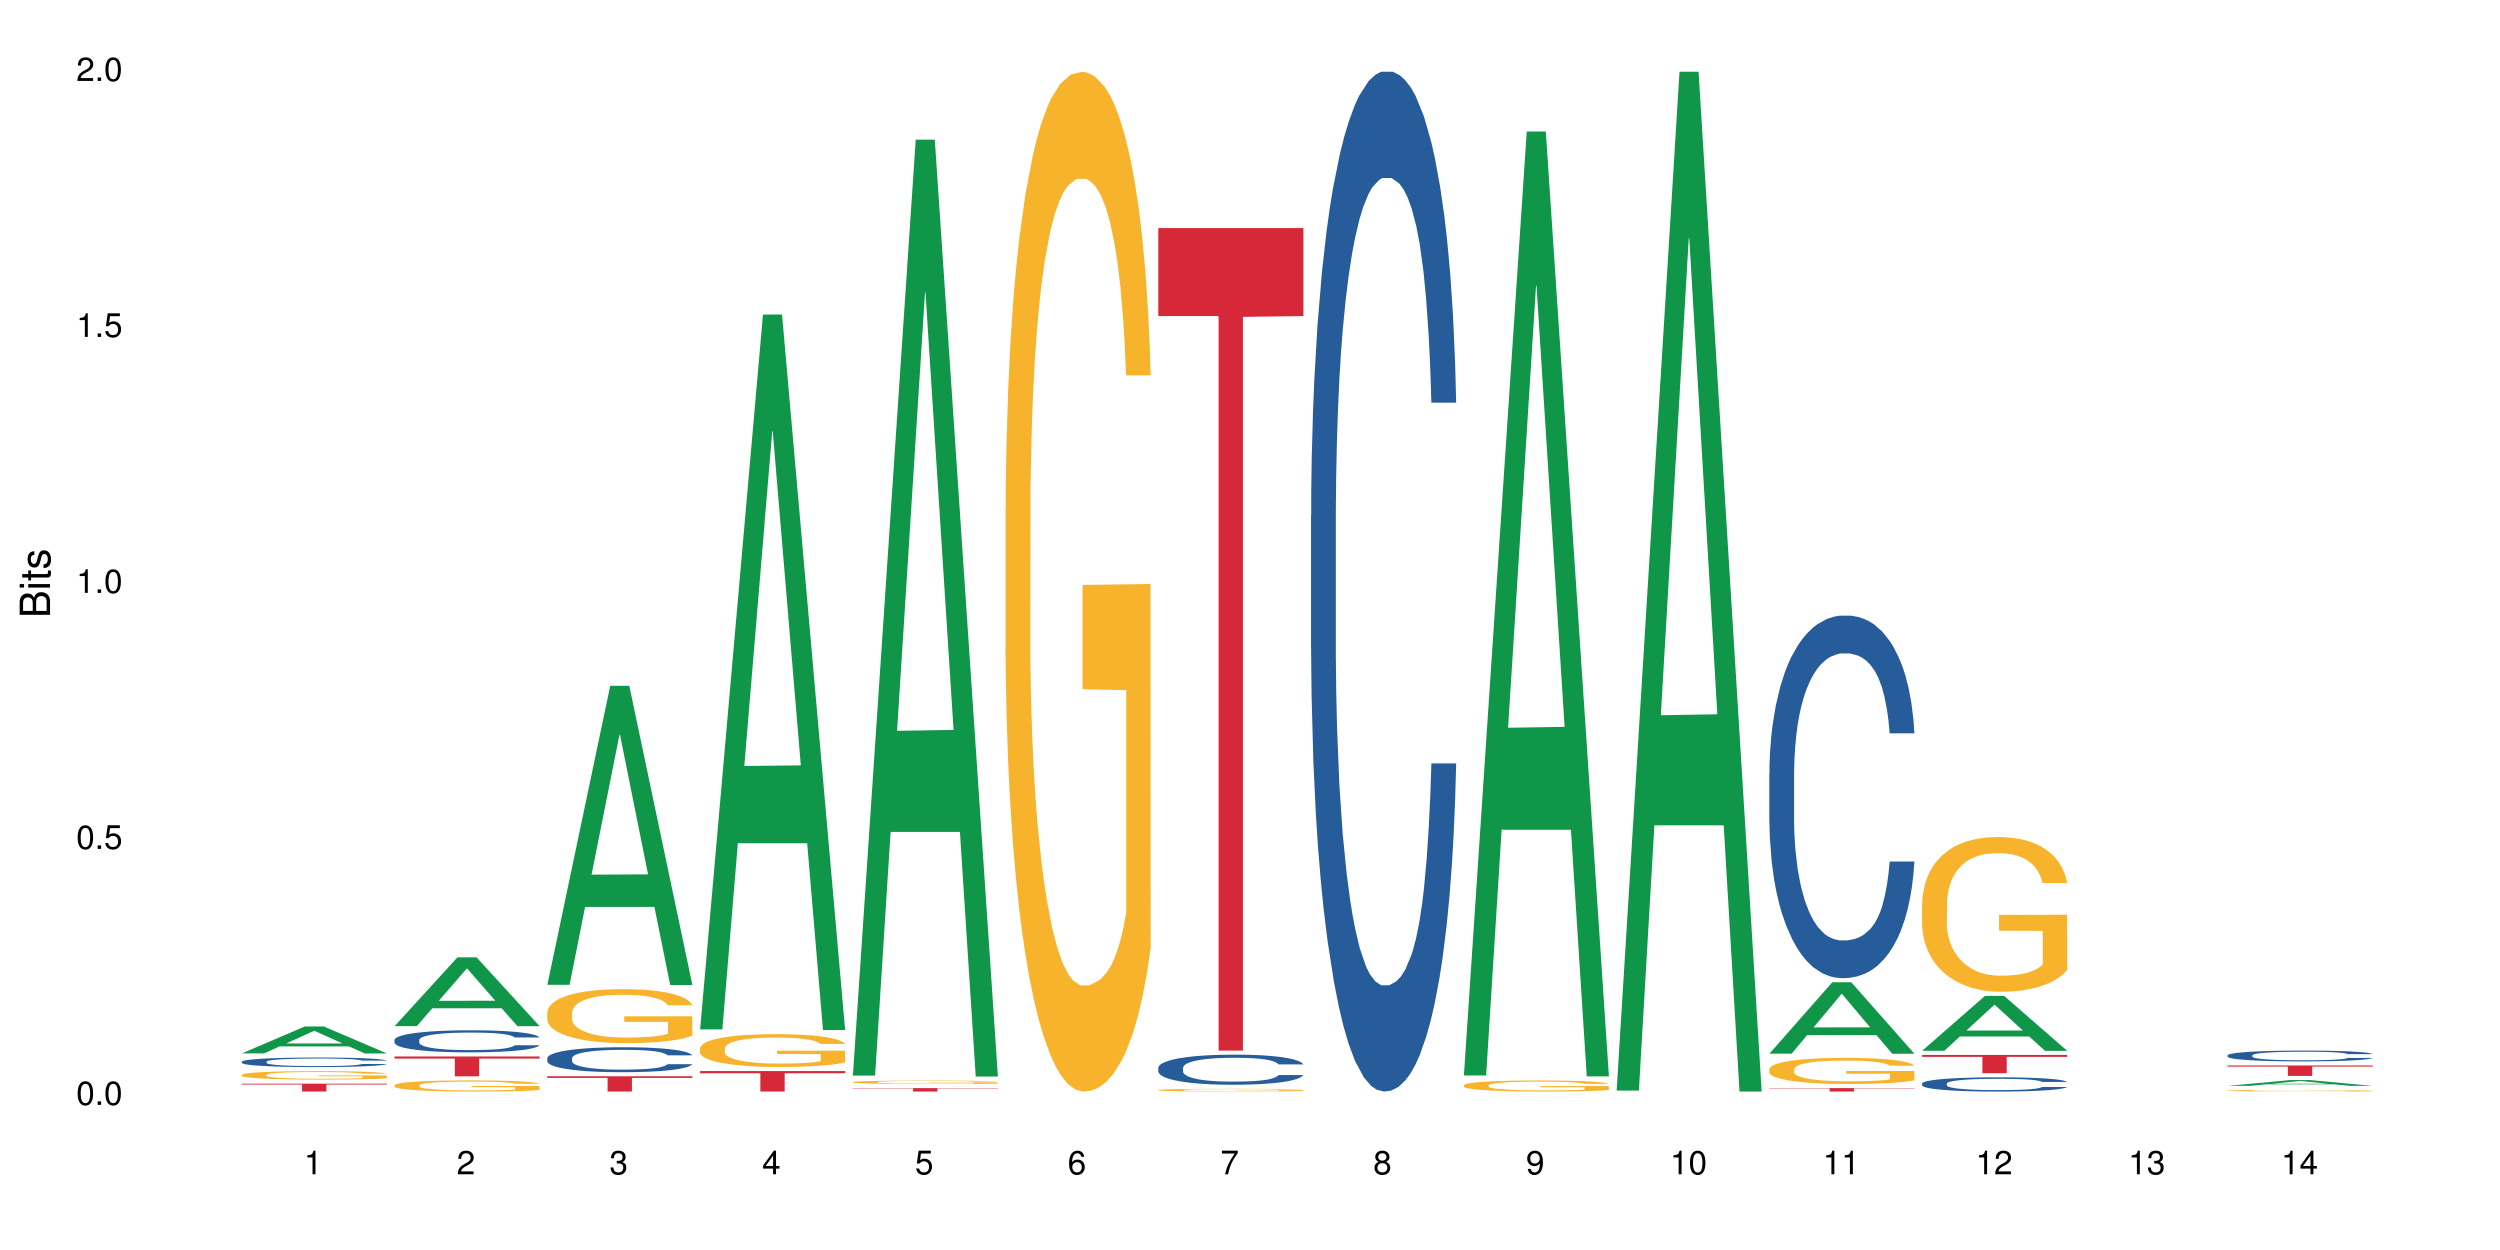 <?xml version="1.0" encoding="UTF-8"?>
<svg xmlns="http://www.w3.org/2000/svg" xmlns:xlink="http://www.w3.org/1999/xlink" width="720pt" height="360pt" viewBox="0 0 720 360" version="1.1">
<defs>
<g>
<symbol overflow="visible" id="glyph0-0">
<path style="stroke:none;" d=""/>
</symbol>
<symbol overflow="visible" id="glyph0-1">
<path style="stroke:none;" d="M 2.641 -6.797 C 2 -6.797 1.422 -6.531 1.078 -6.047 C 0.641 -5.453 0.406 -4.547 0.406 -3.297 C 0.406 -1 1.188 0.219 2.641 0.219 C 4.078 0.219 4.859 -1 4.859 -3.234 C 4.859 -4.562 4.656 -5.438 4.203 -6.047 C 3.844 -6.531 3.281 -6.797 2.641 -6.797 Z M 2.641 -6.047 C 3.547 -6.047 4 -5.125 4 -3.312 C 4 -1.375 3.562 -0.484 2.625 -0.484 C 1.734 -0.484 1.281 -1.422 1.281 -3.281 C 1.281 -5.141 1.734 -6.047 2.641 -6.047 Z M 2.641 -6.047 "/>
</symbol>
<symbol overflow="visible" id="glyph0-2">
<path style="stroke:none;" d="M 1.828 -1 L 0.828 -1 L 0.828 0 L 1.828 0 Z M 1.828 -1 "/>
</symbol>
<symbol overflow="visible" id="glyph0-3">
<path style="stroke:none;" d="M 4.562 -6.797 L 1.062 -6.797 L 0.547 -3.094 L 1.328 -3.094 C 1.719 -3.562 2.047 -3.734 2.578 -3.734 C 3.484 -3.734 4.062 -3.109 4.062 -2.094 C 4.062 -1.125 3.484 -0.531 2.578 -0.531 C 1.828 -0.531 1.375 -0.906 1.188 -1.672 L 0.328 -1.672 C 0.453 -1.109 0.547 -0.844 0.75 -0.594 C 1.125 -0.078 1.828 0.219 2.594 0.219 C 3.969 0.219 4.922 -0.781 4.922 -2.219 C 4.922 -3.562 4.031 -4.484 2.719 -4.484 C 2.25 -4.484 1.859 -4.359 1.469 -4.062 L 1.734 -5.969 L 4.562 -5.969 Z M 4.562 -6.797 "/>
</symbol>
<symbol overflow="visible" id="glyph0-4">
<path style="stroke:none;" d="M 2.484 -4.844 L 2.484 0 L 3.328 0 L 3.328 -6.797 L 2.766 -6.797 C 2.469 -5.75 2.281 -5.609 0.984 -5.453 L 0.984 -4.844 Z M 2.484 -4.844 "/>
</symbol>
<symbol overflow="visible" id="glyph0-5">
<path style="stroke:none;" d="M 4.859 -0.828 L 1.281 -0.828 C 1.359 -1.391 1.672 -1.75 2.5 -2.234 L 3.469 -2.75 C 4.406 -3.266 4.906 -3.969 4.906 -4.812 C 4.906 -5.375 4.672 -5.906 4.266 -6.266 C 3.859 -6.625 3.375 -6.797 2.719 -6.797 C 1.859 -6.797 1.219 -6.5 0.844 -5.922 C 0.609 -5.562 0.5 -5.125 0.484 -4.438 L 1.328 -4.438 C 1.359 -4.906 1.406 -5.188 1.531 -5.406 C 1.75 -5.812 2.188 -6.062 2.703 -6.062 C 3.469 -6.062 4.031 -5.516 4.031 -4.781 C 4.031 -4.25 3.719 -3.797 3.125 -3.438 L 2.234 -2.938 C 0.812 -2.141 0.406 -1.5 0.328 0 L 4.859 0 Z M 4.859 -0.828 "/>
</symbol>
<symbol overflow="visible" id="glyph0-6">
<path style="stroke:none;" d="M 2.125 -3.125 L 2.578 -3.125 C 3.516 -3.125 3.984 -2.703 3.984 -1.891 C 3.984 -1.031 3.469 -0.531 2.578 -0.531 C 1.656 -0.531 1.203 -0.984 1.156 -1.969 L 0.312 -1.969 C 0.344 -1.422 0.438 -1.078 0.609 -0.766 C 0.953 -0.109 1.625 0.219 2.547 0.219 C 3.953 0.219 4.859 -0.609 4.859 -1.906 C 4.859 -2.766 4.516 -3.25 3.703 -3.516 C 4.344 -3.766 4.656 -4.25 4.656 -4.938 C 4.656 -6.109 3.875 -6.797 2.578 -6.797 C 1.203 -6.797 0.484 -6.047 0.453 -4.609 L 1.297 -4.609 C 1.312 -5.016 1.344 -5.25 1.453 -5.453 C 1.641 -5.828 2.062 -6.062 2.594 -6.062 C 3.344 -6.062 3.797 -5.625 3.797 -4.906 C 3.797 -4.422 3.609 -4.141 3.25 -3.984 C 3.016 -3.891 2.719 -3.844 2.125 -3.844 Z M 2.125 -3.125 "/>
</symbol>
<symbol overflow="visible" id="glyph0-7">
<path style="stroke:none;" d="M 3.141 -1.625 L 3.141 0 L 3.984 0 L 3.984 -1.625 L 4.984 -1.625 L 4.984 -2.391 L 3.984 -2.391 L 3.984 -6.797 L 3.359 -6.797 L 0.266 -2.516 L 0.266 -1.625 Z M 3.141 -2.391 L 1 -2.391 L 3.141 -5.359 Z M 3.141 -2.391 "/>
</symbol>
<symbol overflow="visible" id="glyph0-8">
<path style="stroke:none;" d="M 4.781 -5.031 C 4.609 -6.141 3.891 -6.797 2.844 -6.797 C 2.094 -6.797 1.422 -6.438 1.031 -5.828 C 0.609 -5.172 0.406 -4.344 0.406 -3.094 C 0.406 -1.953 0.578 -1.234 0.984 -0.625 C 1.359 -0.078 1.953 0.219 2.703 0.219 C 3.984 0.219 4.922 -0.734 4.922 -2.078 C 4.922 -3.344 4.062 -4.234 2.844 -4.234 C 2.172 -4.234 1.641 -3.969 1.281 -3.469 C 1.281 -5.125 1.828 -6.047 2.797 -6.047 C 3.391 -6.047 3.797 -5.672 3.938 -5.031 Z M 2.734 -3.484 C 3.547 -3.484 4.062 -2.922 4.062 -2 C 4.062 -1.156 3.484 -0.531 2.703 -0.531 C 1.922 -0.531 1.328 -1.188 1.328 -2.047 C 1.328 -2.891 1.906 -3.484 2.734 -3.484 Z M 2.734 -3.484 "/>
</symbol>
<symbol overflow="visible" id="glyph0-9">
<path style="stroke:none;" d="M 4.984 -6.797 L 0.438 -6.797 L 0.438 -5.969 L 4.109 -5.969 C 2.5 -3.656 1.828 -2.234 1.328 0 L 2.219 0 C 2.594 -2.172 3.453 -4.047 4.984 -6.094 Z M 4.984 -6.797 "/>
</symbol>
<symbol overflow="visible" id="glyph0-10">
<path style="stroke:none;" d="M 3.75 -3.578 C 4.453 -4 4.688 -4.344 4.688 -4.984 C 4.688 -6.047 3.844 -6.797 2.641 -6.797 C 1.438 -6.797 0.594 -6.047 0.594 -4.984 C 0.594 -4.359 0.828 -4.016 1.516 -3.578 C 0.734 -3.203 0.359 -2.641 0.359 -1.891 C 0.359 -0.641 1.297 0.219 2.641 0.219 C 3.984 0.219 4.922 -0.641 4.922 -1.875 C 4.922 -2.641 4.531 -3.203 3.75 -3.578 Z M 2.641 -6.047 C 3.359 -6.047 3.812 -5.625 3.812 -4.969 C 3.812 -4.344 3.344 -3.922 2.641 -3.922 C 1.922 -3.922 1.453 -4.344 1.453 -4.984 C 1.453 -5.625 1.922 -6.047 2.641 -6.047 Z M 2.641 -3.203 C 3.484 -3.203 4.062 -2.672 4.062 -1.875 C 4.062 -1.062 3.484 -0.531 2.625 -0.531 C 1.797 -0.531 1.219 -1.078 1.219 -1.875 C 1.219 -2.672 1.797 -3.203 2.641 -3.203 Z M 2.641 -3.203 "/>
</symbol>
<symbol overflow="visible" id="glyph0-11">
<path style="stroke:none;" d="M 0.516 -1.547 C 0.672 -0.438 1.406 0.219 2.438 0.219 C 3.188 0.219 3.859 -0.141 4.266 -0.75 C 4.688 -1.406 4.891 -2.25 4.891 -3.484 C 4.891 -4.625 4.703 -5.359 4.312 -5.953 C 3.938 -6.5 3.344 -6.797 2.594 -6.797 C 1.297 -6.797 0.359 -5.844 0.359 -4.516 C 0.359 -3.25 1.234 -2.344 2.453 -2.344 C 3.094 -2.344 3.562 -2.578 4.016 -3.109 C 4 -1.453 3.469 -0.531 2.5 -0.531 C 1.906 -0.531 1.484 -0.906 1.359 -1.547 Z M 2.578 -6.062 C 3.375 -6.062 3.969 -5.406 3.969 -4.531 C 3.969 -3.688 3.375 -3.094 2.547 -3.094 C 1.734 -3.094 1.234 -3.672 1.234 -4.578 C 1.234 -5.438 1.797 -6.062 2.578 -6.062 Z M 2.578 -6.062 "/>
</symbol>
<symbol overflow="visible" id="glyph1-0">
<path style="stroke:none;" d=""/>
</symbol>
<symbol overflow="visible" id="glyph1-1">
<path style="stroke:none;" d="M 0 -0.953 L 0 -4.891 C 0 -5.719 -0.234 -6.344 -0.734 -6.797 C -1.188 -7.234 -1.812 -7.469 -2.5 -7.469 C -3.547 -7.469 -4.188 -7 -4.625 -5.875 C -4.984 -6.672 -5.641 -7.094 -6.531 -7.094 C -7.156 -7.094 -7.734 -6.859 -8.141 -6.391 C -8.562 -5.938 -8.75 -5.344 -8.75 -4.5 L -8.75 -0.953 Z M -4.984 -2.062 L -7.766 -2.062 L -7.766 -4.219 C -7.766 -4.844 -7.688 -5.203 -7.453 -5.5 C -7.219 -5.812 -6.859 -5.969 -6.375 -5.969 C -5.906 -5.969 -5.531 -5.812 -5.297 -5.5 C -5.062 -5.203 -4.984 -4.844 -4.984 -4.219 Z M -0.984 -2.062 L -4 -2.062 L -4 -4.781 C -4 -5.328 -3.859 -5.688 -3.578 -5.953 C -3.297 -6.219 -2.922 -6.359 -2.484 -6.359 C -2.062 -6.359 -1.688 -6.219 -1.406 -5.953 C -1.109 -5.688 -0.984 -5.328 -0.984 -4.781 Z M -0.984 -2.062 "/>
</symbol>
<symbol overflow="visible" id="glyph1-2">
<path style="stroke:none;" d="M -6.281 -1.797 L -6.281 -0.797 L 0 -0.797 L 0 -1.797 Z M -8.75 -1.797 L -8.75 -0.797 L -7.484 -0.797 L -7.484 -1.797 Z M -8.75 -1.797 "/>
</symbol>
<symbol overflow="visible" id="glyph1-3">
<path style="stroke:none;" d="M -6.281 -3.047 L -6.281 -2.016 L -8.016 -2.016 L -8.016 -1.016 L -6.281 -1.016 L -6.281 -0.172 L -5.469 -0.172 L -5.469 -1.016 L -0.719 -1.016 C -0.078 -1.016 0.281 -1.453 0.281 -2.234 C 0.281 -2.469 0.25 -2.719 0.188 -3.047 L -0.641 -3.047 C -0.609 -2.922 -0.594 -2.766 -0.594 -2.562 C -0.594 -2.141 -0.719 -2.016 -1.156 -2.016 L -5.469 -2.016 L -5.469 -3.047 Z M -6.281 -3.047 "/>
</symbol>
<symbol overflow="visible" id="glyph1-4">
<path style="stroke:none;" d="M -4.531 -5.25 C -5.766 -5.25 -6.469 -4.422 -6.469 -2.969 C -6.469 -1.516 -5.719 -0.562 -4.547 -0.562 C -3.562 -0.562 -3.094 -1.062 -2.734 -2.562 L -2.516 -3.484 C -2.344 -4.188 -2.094 -4.469 -1.625 -4.469 C -1.047 -4.469 -0.641 -3.875 -0.641 -3 C -0.641 -2.453 -0.797 -2 -1.062 -1.75 C -1.25 -1.594 -1.422 -1.531 -1.875 -1.469 L -1.875 -0.406 C -0.422 -0.453 0.281 -1.266 0.281 -2.922 C 0.281 -4.5 -0.5 -5.516 -1.719 -5.516 C -2.656 -5.516 -3.172 -4.984 -3.469 -3.734 L -3.703 -2.766 C -3.891 -1.953 -4.156 -1.609 -4.594 -1.609 C -5.172 -1.609 -5.547 -2.125 -5.547 -2.938 C -5.547 -3.75 -5.203 -4.172 -4.531 -4.203 Z M -4.531 -5.25 "/>
</symbol>
</g>
</defs>
<g id="surface122156">
<rect x="0" y="0" width="720" height="360" style="fill:rgb(100%,100%,100%);fill-opacity:1;stroke:none;"/>
<path style=" stroke:none;fill-rule:nonzero;fill:rgb(6.275%,58.824%,28.235%);fill-opacity:1;" d="M 69.629 303.383 L 69.676 303.375 L 87.758 295.629 L 93.25 295.629 L 111.422 303.391 L 105.039 303.391 L 100.484 301.367 L 80.523 301.367 L 76.059 303.383 L 69.629 303.383 L 82.445 300.527 L 98.652 300.52 L 90.57 296.898 L 90.48 296.891 L 90.391 296.914 L 82.398 300.52 L 82.445 300.527 Z M 69.629 303.383 "/>
<path style=" stroke:none;fill-rule:nonzero;fill:rgb(14.51%,36.078%,60%);fill-opacity:1;" d="M 69.629 305.766 L 69.68 305.762 L 69.68 305.699 L 69.832 305.605 L 70.191 305.484 L 70.547 305.402 L 71.465 305.254 L 72.738 305.113 L 74.062 305.004 L 75.031 304.938 L 75.898 304.887 L 77.887 304.793 L 79.16 304.746 L 80.535 304.703 L 82.219 304.66 L 83.441 304.637 L 86.195 304.598 L 88.234 304.578 L 89.812 304.57 L 93.227 304.57 L 95.266 304.582 L 96.746 304.594 L 98.375 304.613 L 99.75 304.637 L 102.148 304.691 L 104.289 304.762 L 105.258 304.801 L 106.785 304.879 L 107.957 304.953 L 108.773 305.02 L 109.691 305.113 L 110.504 305.227 L 111.117 305.352 L 111.422 305.461 L 104.289 305.461 L 103.93 305.359 L 103.523 305.281 L 102.758 305.18 L 101.992 305.105 L 100.922 305.035 L 99.957 304.988 L 98.629 304.938 L 97.457 304.91 L 96.234 304.887 L 95.062 304.871 L 92.82 304.855 L 90.219 304.855 L 89.254 304.863 L 87.266 304.883 L 86.195 304.898 L 84.664 304.934 L 83.594 304.969 L 82.32 305.016 L 81.453 305.059 L 80.383 305.125 L 79.617 305.184 L 78.754 305.266 L 78.242 305.328 L 77.785 305.398 L 77.375 305.48 L 77.07 305.566 L 76.867 305.66 L 76.766 305.75 L 76.766 306.141 L 76.867 306.23 L 77.121 306.336 L 77.785 306.488 L 78.754 306.621 L 79.875 306.727 L 80.945 306.801 L 81.555 306.836 L 82.371 306.875 L 83.645 306.926 L 85.48 306.977 L 86.551 306.996 L 88.184 307.016 L 89.863 307.027 L 92.105 307.027 L 94.094 307.016 L 95.418 307.004 L 96.797 306.984 L 98.68 306.941 L 99.852 306.902 L 100.871 306.855 L 101.637 306.805 L 102.148 306.766 L 102.91 306.688 L 103.523 306.602 L 103.98 306.516 L 104.289 306.43 L 111.422 306.43 L 111.117 306.531 L 110.66 306.629 L 110.199 306.699 L 109.484 306.789 L 108.672 306.867 L 107.5 306.953 L 106.531 307.012 L 105.258 307.074 L 104.082 307.121 L 102.809 307.164 L 100.922 307.215 L 99.699 307.238 L 98.375 307.262 L 96.797 307.281 L 94.809 307.301 L 92.668 307.309 L 90.68 307.312 L 88.539 307.309 L 86.957 307.297 L 84.867 307.273 L 82.27 307.23 L 80.383 307.184 L 78.906 307.133 L 77.633 307.086 L 76.203 307.016 L 74.371 306.906 L 73.25 306.82 L 72.484 306.75 L 71.617 306.652 L 71.004 306.566 L 70.293 306.426 L 69.781 306.246 L 69.629 306.109 Z M 69.629 305.766 "/>
<path style=" stroke:none;fill-rule:nonzero;fill:rgb(96.863%,70.196%,16.863%);fill-opacity:1;" d="M 69.629 309.531 L 69.68 309.531 L 69.68 309.484 L 69.883 309.387 L 70.395 309.25 L 71.055 309.137 L 71.77 309.047 L 72.23 309 L 72.992 308.934 L 73.656 308.883 L 75.336 308.785 L 77.477 308.691 L 78.652 308.652 L 79.977 308.613 L 81.863 308.57 L 82.727 308.555 L 85.379 308.52 L 88.387 308.5 L 91.699 308.492 L 93.227 308.496 L 95.316 308.504 L 98.172 308.527 L 99.801 308.551 L 101.078 308.57 L 102.402 308.602 L 104.031 308.645 L 105.562 308.699 L 106.785 308.75 L 108.008 308.816 L 109.027 308.891 L 109.895 308.965 L 110.66 309.059 L 111.117 309.137 L 111.422 309.215 L 104.34 309.215 L 103.93 309.137 L 103.473 309.078 L 102.707 309.004 L 101.941 308.949 L 101.18 308.91 L 99.75 308.852 L 98.527 308.816 L 97 308.785 L 95.52 308.766 L 93.84 308.75 L 92.82 308.746 L 90.117 308.746 L 87.672 308.762 L 86.246 308.781 L 85.227 308.797 L 83.797 308.832 L 82.934 308.859 L 82.422 308.875 L 80.895 308.945 L 79.875 309.008 L 79.312 309.047 L 78.602 309.113 L 78.09 309.176 L 77.531 309.266 L 77.223 309.332 L 76.816 309.48 L 76.766 309.879 L 76.918 309.965 L 77.223 310.055 L 77.633 310.137 L 78.242 310.219 L 78.855 310.285 L 79.926 310.371 L 80.844 310.43 L 81.555 310.465 L 82.934 310.523 L 83.492 310.547 L 84.816 310.586 L 86.195 310.617 L 87.875 310.645 L 89.148 310.656 L 91.188 310.668 L 93.789 310.668 L 96.848 310.652 L 98.781 310.637 L 100.109 310.617 L 100.977 310.602 L 102.047 310.578 L 102.809 310.555 L 103.523 310.531 L 104.391 310.496 L 104.391 309.965 L 91.801 309.961 L 91.801 309.715 L 111.371 309.711 L 111.422 310.578 L 110.352 310.637 L 109.027 310.695 L 107.754 310.742 L 106.43 310.777 L 104.543 310.82 L 103.012 310.848 L 100.668 310.879 L 98.527 310.898 L 96.285 310.91 L 94.297 310.918 L 91.953 310.922 L 89.863 310.914 L 87.621 310.902 L 85.836 310.883 L 84.207 310.863 L 82.574 310.832 L 80.535 310.785 L 79.211 310.75 L 77.836 310.703 L 76.461 310.648 L 75.234 310.586 L 74.422 310.539 L 73.605 310.488 L 72.738 310.422 L 71.922 310.348 L 71.312 310.277 L 70.75 310.199 L 70.344 310.125 L 69.934 310.027 L 69.73 309.945 L 69.629 309.879 Z M 69.629 309.531 "/>
<path style=" stroke:none;fill-rule:nonzero;fill:rgb(83.922%,15.686%,22.353%);fill-opacity:1;" d="M 69.629 312.098 L 111.422 312.098 L 111.422 312.344 L 94.004 312.344 L 94.004 314.371 L 86.996 314.371 L 86.996 312.348 L 86.895 312.344 L 69.629 312.344 Z M 69.629 312.098 "/>
<path style=" stroke:none;fill-rule:nonzero;fill:rgb(6.275%,58.824%,28.235%);fill-opacity:1;" d="M 113.621 295.531 L 113.668 295.512 L 131.75 275.711 L 137.242 275.711 L 155.418 295.551 L 149.031 295.551 L 144.477 290.371 L 124.52 290.371 L 120.051 295.531 L 113.621 295.531 L 126.438 288.23 L 142.645 288.211 L 134.562 278.953 L 134.477 278.934 L 134.387 278.988 L 126.395 288.211 L 126.438 288.23 Z M 113.621 295.531 "/>
<path style=" stroke:none;fill-rule:nonzero;fill:rgb(14.51%,36.078%,60%);fill-opacity:1;" d="M 113.621 299.492 L 113.672 299.484 L 113.672 299.348 L 113.828 299.125 L 114.184 298.848 L 114.539 298.656 L 115.457 298.312 L 116.73 297.984 L 118.059 297.727 L 119.023 297.578 L 119.891 297.461 L 121.879 297.246 L 123.152 297.137 L 124.531 297.035 L 126.211 296.938 L 127.434 296.879 L 130.188 296.785 L 132.227 296.746 L 133.805 296.73 L 137.223 296.73 L 139.258 296.754 L 140.738 296.781 L 142.367 296.828 L 143.746 296.879 L 146.141 297.008 L 148.281 297.172 L 149.25 297.262 L 150.777 297.441 L 151.949 297.617 L 152.766 297.77 L 153.684 297.984 L 154.5 298.242 L 155.109 298.539 L 155.418 298.789 L 148.281 298.789 L 147.926 298.559 L 147.516 298.379 L 146.75 298.141 L 145.988 297.973 L 144.918 297.801 L 143.949 297.691 L 142.625 297.582 L 141.453 297.512 L 140.227 297.461 L 139.055 297.426 L 136.812 297.391 L 134.215 297.391 L 133.246 297.402 L 131.258 297.449 L 130.188 297.488 L 128.66 297.57 L 127.59 297.645 L 126.312 297.762 L 125.449 297.859 L 124.379 298.012 L 123.613 298.145 L 122.746 298.336 L 122.234 298.48 L 121.777 298.645 L 121.371 298.836 L 121.062 299.039 L 120.859 299.254 L 120.758 299.461 L 120.758 300.363 L 120.859 300.57 L 121.113 300.816 L 121.777 301.168 L 122.746 301.477 L 123.867 301.719 L 124.938 301.895 L 125.551 301.977 L 126.363 302.066 L 127.641 302.184 L 129.473 302.301 L 130.543 302.348 L 132.176 302.395 L 133.855 302.418 L 136.098 302.418 L 138.086 302.395 L 139.414 302.363 L 140.789 302.316 L 142.676 302.219 L 143.848 302.125 L 144.867 302.016 L 145.629 301.906 L 146.141 301.812 L 146.906 301.633 L 147.516 301.434 L 147.977 301.23 L 148.281 301.035 L 155.418 301.035 L 155.109 301.266 L 154.652 301.492 L 154.191 301.66 L 153.48 301.863 L 152.664 302.043 L 151.492 302.246 L 150.523 302.383 L 149.25 302.527 L 148.078 302.637 L 146.805 302.734 L 144.918 302.852 L 143.695 302.91 L 142.367 302.961 L 140.789 303.008 L 138.801 303.051 L 136.66 303.07 L 134.672 303.078 L 132.531 303.066 L 130.953 303.043 L 128.863 302.992 L 126.262 302.887 L 124.379 302.777 L 122.898 302.664 L 121.625 302.551 L 120.199 302.395 L 118.363 302.137 L 117.242 301.941 L 116.477 301.777 L 115.609 301.551 L 115 301.348 L 114.285 301.023 L 113.777 300.613 L 113.621 300.293 Z M 113.621 299.492 "/>
<path style=" stroke:none;fill-rule:nonzero;fill:rgb(96.863%,70.196%,16.863%);fill-opacity:1;" d="M 113.621 312.535 L 113.672 312.531 L 113.672 312.473 L 113.879 312.34 L 114.387 312.16 L 115.051 312.008 L 115.762 311.891 L 116.223 311.832 L 116.988 311.742 L 117.648 311.68 L 119.332 311.547 L 121.473 311.422 L 122.645 311.371 L 123.969 311.32 L 125.855 311.266 L 126.723 311.242 L 129.371 311.195 L 132.379 311.168 L 135.691 311.16 L 137.223 311.16 L 139.312 311.172 L 142.164 311.207 L 143.797 311.234 L 145.07 311.266 L 146.395 311.301 L 148.027 311.359 L 149.555 311.43 L 150.777 311.5 L 152 311.59 L 153.02 311.684 L 153.887 311.785 L 154.652 311.91 L 155.109 312.012 L 155.418 312.113 L 148.332 312.113 L 147.926 312.012 L 147.465 311.934 L 146.699 311.836 L 145.938 311.766 L 145.172 311.711 L 143.746 311.633 L 142.523 311.586 L 140.992 311.547 L 139.516 311.52 L 137.832 311.5 L 136.812 311.496 L 134.113 311.496 L 131.664 311.516 L 130.238 311.539 L 129.219 311.562 L 127.793 311.605 L 126.926 311.645 L 126.414 311.668 L 124.887 311.758 L 123.867 311.84 L 123.305 311.895 L 122.594 311.984 L 122.082 312.062 L 121.523 312.18 L 121.219 312.266 L 120.809 312.469 L 120.758 312.996 L 120.91 313.105 L 121.219 313.227 L 121.625 313.332 L 122.234 313.445 L 122.848 313.527 L 123.918 313.645 L 124.836 313.719 L 125.551 313.77 L 126.926 313.848 L 127.484 313.875 L 128.812 313.926 L 130.188 313.969 L 131.871 314.004 L 133.145 314.023 L 135.184 314.035 L 137.781 314.035 L 140.84 314.02 L 142.777 313.996 L 144.102 313.973 L 144.969 313.953 L 146.039 313.918 L 146.805 313.891 L 147.516 313.855 L 148.383 313.809 L 148.383 313.105 L 135.793 313.102 L 135.793 312.773 L 155.367 312.773 L 155.418 313.918 L 154.348 314 L 153.02 314.074 L 151.746 314.133 L 150.422 314.184 L 148.535 314.238 L 147.008 314.273 L 144.664 314.316 L 142.523 314.34 L 140.277 314.359 L 138.293 314.367 L 135.945 314.371 L 133.855 314.363 L 131.613 314.348 L 129.832 314.324 L 128.199 314.293 L 126.57 314.258 L 124.531 314.195 L 123.203 314.145 L 121.828 314.082 L 120.453 314.012 L 119.23 313.93 L 118.414 313.867 L 117.598 313.797 L 116.73 313.711 L 115.918 313.609 L 115.305 313.52 L 114.742 313.418 L 114.336 313.32 L 113.93 313.188 L 113.727 313.082 L 113.621 312.992 Z M 113.621 312.535 "/>
<path style=" stroke:none;fill-rule:nonzero;fill:rgb(83.922%,15.686%,22.353%);fill-opacity:1;" d="M 113.621 304.258 L 155.418 304.258 L 155.418 304.871 L 138 304.875 L 138 309.98 L 130.988 309.98 L 130.988 304.879 L 130.887 304.871 L 113.621 304.871 Z M 113.621 304.258 "/>
<path style=" stroke:none;fill-rule:nonzero;fill:rgb(6.275%,58.824%,28.235%);fill-opacity:1;" d="M 157.617 283.621 L 157.66 283.539 L 175.746 197.52 L 181.238 197.52 L 199.41 283.699 L 193.023 283.699 L 188.469 261.203 L 168.512 261.203 L 164.047 283.621 L 157.617 283.621 L 170.43 251.898 L 186.641 251.816 L 178.559 211.598 L 178.469 211.52 L 178.379 211.762 L 170.387 251.816 L 170.43 251.898 Z M 157.617 283.621 "/>
<path style=" stroke:none;fill-rule:nonzero;fill:rgb(14.51%,36.078%,60%);fill-opacity:1;" d="M 157.617 304.734 L 157.668 304.73 L 157.668 304.57 L 157.82 304.32 L 158.176 304.008 L 158.535 303.789 L 159.449 303.402 L 160.727 303.027 L 162.051 302.738 L 163.02 302.566 L 163.887 302.438 L 165.871 302.195 L 167.148 302.07 L 168.523 301.957 L 170.207 301.848 L 171.43 301.781 L 174.18 301.676 L 176.219 301.629 L 177.801 301.609 L 181.215 301.609 L 183.254 301.637 L 184.73 301.668 L 186.363 301.723 L 187.738 301.781 L 190.133 301.926 L 192.273 302.109 L 193.242 302.215 L 194.773 302.418 L 195.945 302.613 L 196.758 302.785 L 197.676 303.027 L 198.492 303.324 L 199.105 303.66 L 199.41 303.941 L 192.273 303.941 L 191.918 303.68 L 191.512 303.477 L 190.746 303.207 L 189.98 303.016 L 188.91 302.824 L 187.941 302.699 L 186.617 302.574 L 185.445 302.496 L 184.223 302.438 L 183.051 302.398 L 180.805 302.359 L 178.207 302.359 L 177.238 302.371 L 175.25 302.426 L 174.18 302.469 L 172.652 302.562 L 171.582 302.648 L 170.309 302.777 L 169.441 302.891 L 168.371 303.062 L 167.605 303.211 L 166.738 303.43 L 166.23 303.594 L 165.77 303.777 L 165.363 303.992 L 165.059 304.223 L 164.855 304.465 L 164.75 304.703 L 164.75 305.723 L 164.855 305.957 L 165.109 306.234 L 165.77 306.633 L 166.738 306.98 L 167.859 307.258 L 168.93 307.453 L 169.543 307.547 L 170.359 307.652 L 171.633 307.781 L 173.469 307.914 L 174.539 307.969 L 176.168 308.02 L 177.852 308.047 L 180.094 308.047 L 182.082 308.02 L 183.406 307.988 L 184.781 307.934 L 186.668 307.824 L 187.84 307.719 L 188.859 307.594 L 189.625 307.469 L 190.133 307.363 L 190.898 307.16 L 191.512 306.938 L 191.969 306.707 L 192.273 306.484 L 199.41 306.484 L 199.105 306.746 L 198.645 307 L 198.188 307.191 L 197.473 307.422 L 196.656 307.625 L 195.484 307.855 L 194.516 308.008 L 193.242 308.172 L 192.07 308.297 L 190.797 308.406 L 188.91 308.539 L 187.688 308.605 L 186.363 308.664 L 184.781 308.715 L 182.793 308.762 L 180.652 308.789 L 178.664 308.793 L 176.523 308.781 L 174.945 308.754 L 172.855 308.695 L 170.258 308.578 L 168.371 308.453 L 166.891 308.328 L 165.617 308.195 L 164.191 308.02 L 162.355 307.73 L 161.234 307.508 L 160.469 307.324 L 159.605 307.066 L 158.992 306.836 L 158.277 306.469 L 157.77 306.004 L 157.617 305.641 Z M 157.617 304.734 "/>
<path style=" stroke:none;fill-rule:nonzero;fill:rgb(96.863%,70.196%,16.863%);fill-opacity:1;" d="M 157.617 291.539 L 157.668 291.527 L 157.668 291.242 L 157.871 290.602 L 158.379 289.723 L 159.043 289 L 159.758 288.43 L 160.215 288.133 L 160.98 287.707 L 161.641 287.395 L 163.324 286.754 L 165.465 286.16 L 166.637 285.902 L 167.961 285.66 L 169.848 285.391 L 170.715 285.293 L 173.363 285.066 L 176.371 284.922 L 179.684 284.879 L 181.215 284.895 L 183.305 284.953 L 186.156 285.109 L 187.789 285.25 L 189.062 285.391 L 190.387 285.578 L 192.02 285.859 L 193.547 286.203 L 194.773 286.543 L 195.996 286.969 L 197.016 287.422 L 197.879 287.918 L 198.645 288.516 L 199.105 289.012 L 199.41 289.512 L 192.324 289.512 L 191.918 289.012 L 191.457 288.629 L 190.695 288.16 L 189.93 287.82 L 189.164 287.551 L 187.738 287.18 L 186.516 286.953 L 184.984 286.754 L 183.508 286.629 L 181.824 286.543 L 180.805 286.512 L 178.105 286.512 L 175.66 286.613 L 174.23 286.727 L 173.211 286.84 L 171.785 287.055 L 170.918 287.223 L 170.41 287.336 L 168.879 287.777 L 167.859 288.176 L 167.301 288.445 L 166.586 288.871 L 166.078 289.254 L 165.516 289.82 L 165.211 290.25 L 164.801 291.215 L 164.75 293.77 L 164.906 294.309 L 165.211 294.891 L 165.617 295.402 L 166.23 295.941 L 166.84 296.355 L 167.91 296.91 L 168.828 297.277 L 169.543 297.52 L 170.918 297.902 L 171.48 298.031 L 172.805 298.285 L 174.18 298.484 L 175.863 298.656 L 177.137 298.738 L 179.176 298.812 L 181.773 298.812 L 184.832 298.727 L 186.77 298.613 L 188.094 298.5 L 188.961 298.398 L 190.031 298.242 L 190.797 298.102 L 191.512 297.945 L 192.375 297.703 L 192.375 294.309 L 179.789 294.297 L 179.789 292.703 L 199.359 292.691 L 199.41 298.242 L 198.34 298.625 L 197.016 298.996 L 195.738 299.281 L 194.414 299.52 L 192.527 299.789 L 191 299.961 L 188.656 300.16 L 186.516 300.289 L 184.273 300.375 L 182.285 300.414 L 179.941 300.43 L 177.852 300.402 L 175.609 300.316 L 173.824 300.203 L 172.191 300.062 L 170.562 299.875 L 168.523 299.578 L 167.199 299.336 L 165.82 299.039 L 164.445 298.684 L 163.223 298.301 L 162.406 298 L 161.59 297.66 L 160.727 297.234 L 159.91 296.754 L 159.297 296.312 L 158.738 295.816 L 158.328 295.348 L 157.922 294.707 L 157.719 294.195 L 157.617 293.754 Z M 157.617 291.539 "/>
<path style=" stroke:none;fill-rule:nonzero;fill:rgb(83.922%,15.686%,22.353%);fill-opacity:1;" d="M 157.617 309.973 L 199.41 309.973 L 199.41 310.445 L 181.992 310.449 L 181.992 314.371 L 174.984 314.371 L 174.984 310.453 L 174.883 310.445 L 157.617 310.445 Z M 157.617 309.973 "/>
<path style=" stroke:none;fill-rule:nonzero;fill:rgb(6.275%,58.824%,28.235%);fill-opacity:1;" d="M 201.609 296.461 L 201.652 296.27 L 219.738 90.578 L 225.23 90.578 L 243.402 296.656 L 237.02 296.656 L 232.465 242.863 L 212.504 242.863 L 208.039 296.461 L 201.609 296.461 L 214.426 220.609 L 230.633 220.418 L 222.551 124.246 L 222.461 124.055 L 222.371 124.633 L 214.379 220.418 L 214.426 220.609 Z M 201.609 296.461 "/>
<path style=" stroke:none;fill-rule:nonzero;fill:rgb(96.863%,70.196%,16.863%);fill-opacity:1;" d="M 201.609 301.883 L 201.66 301.875 L 201.66 301.703 L 201.863 301.312 L 202.375 300.777 L 203.035 300.34 L 203.75 299.992 L 204.207 299.812 L 204.973 299.555 L 205.637 299.363 L 207.316 298.977 L 209.457 298.613 L 210.629 298.457 L 211.957 298.309 L 213.844 298.145 L 214.707 298.086 L 217.359 297.949 L 220.367 297.863 L 223.68 297.836 L 225.207 297.844 L 227.297 297.879 L 230.152 297.973 L 231.781 298.059 L 233.059 298.145 L 234.383 298.258 L 236.012 298.43 L 237.543 298.637 L 238.766 298.844 L 239.988 299.105 L 241.008 299.379 L 241.875 299.684 L 242.641 300.043 L 243.098 300.348 L 243.402 300.648 L 236.32 300.648 L 235.91 300.348 L 235.453 300.113 L 234.688 299.828 L 233.922 299.621 L 233.16 299.457 L 231.73 299.234 L 230.508 299.094 L 228.98 298.977 L 227.5 298.898 L 225.82 298.844 L 224.801 298.828 L 222.098 298.828 L 219.652 298.887 L 218.227 298.957 L 217.207 299.027 L 215.777 299.156 L 214.914 299.258 L 214.402 299.328 L 212.875 299.598 L 211.855 299.836 L 211.293 300 L 210.578 300.262 L 210.07 300.492 L 209.508 300.84 L 209.203 301.098 L 208.797 301.684 L 208.746 303.238 L 208.898 303.566 L 209.203 303.918 L 209.613 304.23 L 210.223 304.559 L 210.836 304.809 L 211.906 305.145 L 212.824 305.371 L 213.535 305.516 L 214.914 305.75 L 215.473 305.828 L 216.797 305.98 L 218.176 306.102 L 219.855 306.207 L 221.129 306.258 L 223.168 306.301 L 225.77 306.301 L 228.828 306.25 L 230.762 306.18 L 232.09 306.109 L 232.953 306.051 L 234.023 305.957 L 234.789 305.871 L 235.504 305.773 L 236.371 305.629 L 236.371 303.566 L 223.781 303.559 L 223.781 302.59 L 243.352 302.582 L 243.402 305.957 L 242.332 306.188 L 241.008 306.414 L 239.734 306.586 L 238.41 306.734 L 236.523 306.898 L 234.992 307 L 232.648 307.121 L 230.508 307.199 L 228.266 307.25 L 226.277 307.277 L 223.934 307.285 L 221.844 307.27 L 219.602 307.215 L 217.816 307.148 L 216.188 307.059 L 214.555 306.949 L 212.516 306.766 L 211.191 306.621 L 209.816 306.438 L 208.438 306.223 L 207.215 305.992 L 206.402 305.809 L 205.586 305.602 L 204.719 305.344 L 203.902 305.051 L 203.293 304.781 L 202.73 304.48 L 202.324 304.195 L 201.914 303.809 L 201.711 303.496 L 201.609 303.23 Z M 201.609 301.883 "/>
<path style=" stroke:none;fill-rule:nonzero;fill:rgb(83.922%,15.686%,22.353%);fill-opacity:1;" d="M 201.609 308.465 L 243.402 308.465 L 243.402 309.098 L 225.984 309.102 L 225.984 314.371 L 218.977 314.371 L 218.977 309.109 L 218.875 309.098 L 201.609 309.098 Z M 201.609 308.465 "/>
<path style=" stroke:none;fill-rule:nonzero;fill:rgb(6.275%,58.824%,28.235%);fill-opacity:1;" d="M 245.602 309.781 L 245.648 309.527 L 263.73 40.215 L 269.223 40.215 L 287.398 310.035 L 281.012 310.035 L 276.457 239.602 L 256.496 239.602 L 252.031 309.781 L 245.602 309.781 L 258.418 210.469 L 274.625 210.215 L 266.543 84.297 L 266.457 84.043 L 266.367 84.805 L 258.375 210.215 L 258.418 210.469 Z M 245.602 309.781 "/>
<path style=" stroke:none;fill-rule:nonzero;fill:rgb(96.863%,70.196%,16.863%);fill-opacity:1;" d="M 245.602 311.637 L 245.652 311.637 L 245.652 311.617 L 245.859 311.578 L 246.367 311.523 L 247.031 311.477 L 247.742 311.441 L 248.203 311.422 L 248.965 311.395 L 249.629 311.375 L 251.312 311.332 L 253.453 311.297 L 254.625 311.277 L 255.949 311.266 L 257.836 311.246 L 258.703 311.242 L 261.352 311.227 L 264.359 311.219 L 267.672 311.215 L 269.199 311.215 L 271.289 311.219 L 274.145 311.23 L 275.777 311.238 L 277.051 311.246 L 278.375 311.258 L 280.008 311.277 L 281.535 311.297 L 282.758 311.32 L 283.98 311.348 L 285 311.375 L 285.867 311.406 L 286.633 311.445 L 287.09 311.477 L 287.398 311.508 L 280.312 311.508 L 279.906 311.477 L 279.445 311.453 L 278.68 311.422 L 277.918 311.402 L 277.152 311.383 L 275.727 311.359 L 274.5 311.348 L 272.973 311.332 L 271.496 311.324 L 269.812 311.32 L 268.793 311.316 L 266.094 311.316 L 263.645 311.324 L 262.219 311.332 L 261.199 311.34 L 259.773 311.352 L 258.906 311.363 L 258.395 311.371 L 256.867 311.398 L 255.848 311.422 L 255.285 311.441 L 254.574 311.469 L 254.062 311.492 L 253.504 311.527 L 253.195 311.555 L 252.789 311.617 L 252.738 311.777 L 252.891 311.812 L 253.195 311.852 L 253.605 311.883 L 254.215 311.918 L 254.828 311.945 L 255.898 311.98 L 256.816 312.004 L 257.531 312.02 L 258.906 312.043 L 259.465 312.051 L 260.793 312.066 L 262.168 312.078 L 263.848 312.09 L 265.125 312.094 L 267.164 312.102 L 269.762 312.102 L 272.82 312.094 L 274.758 312.086 L 276.082 312.078 L 276.949 312.074 L 278.02 312.062 L 278.781 312.055 L 279.496 312.043 L 280.363 312.031 L 280.363 311.812 L 267.773 311.812 L 267.773 311.711 L 287.344 311.711 L 287.398 312.062 L 286.328 312.09 L 285 312.113 L 283.727 312.129 L 282.402 312.145 L 280.516 312.16 L 278.988 312.172 L 276.641 312.184 L 274.5 312.195 L 272.258 312.199 L 270.27 312.203 L 267.926 312.203 L 265.836 312.199 L 263.594 312.195 L 261.812 312.188 L 260.18 312.18 L 258.547 312.168 L 256.512 312.148 L 255.184 312.133 L 253.809 312.113 L 252.434 312.09 L 251.211 312.066 L 249.578 312.027 L 248.711 312 L 247.895 311.969 L 247.285 311.941 L 246.723 311.91 L 246.316 311.879 L 245.91 311.84 L 245.703 311.805 L 245.602 311.777 Z M 245.602 311.637 "/>
<path style=" stroke:none;fill-rule:nonzero;fill:rgb(83.922%,15.686%,22.353%);fill-opacity:1;" d="M 245.602 313.383 L 287.398 313.383 L 287.398 313.488 L 269.977 313.488 L 269.977 314.371 L 262.969 314.371 L 262.969 313.488 L 245.602 313.488 Z M 245.602 313.383 "/>
<path style=" stroke:none;fill-rule:nonzero;fill:rgb(96.863%,70.196%,16.863%);fill-opacity:1;" d="M 289.598 146.461 L 289.648 146.191 L 289.648 140.828 L 289.852 128.758 L 290.359 112.129 L 291.023 98.449 L 291.738 87.719 L 292.195 82.086 L 292.961 74.039 L 293.621 68.141 L 295.305 56.07 L 297.445 44.805 L 298.617 39.977 L 299.941 35.414 L 301.828 30.32 L 302.695 28.441 L 305.344 24.148 L 308.352 21.469 L 311.664 20.664 L 313.195 20.93 L 315.285 22.004 L 318.137 24.953 L 319.77 27.637 L 321.043 30.32 L 322.367 33.805 L 324 39.172 L 325.527 45.609 L 326.75 52.047 L 327.977 60.094 L 328.996 68.676 L 329.859 78.062 L 330.625 89.328 L 331.086 98.715 L 331.391 108.105 L 324.305 108.105 L 323.898 98.715 L 323.438 91.477 L 322.676 82.625 L 321.91 76.188 L 321.145 71.09 L 319.719 64.117 L 318.496 59.824 L 316.965 56.07 L 315.488 53.656 L 313.805 52.047 L 312.785 51.508 L 310.086 51.508 L 307.641 53.387 L 306.211 55.531 L 305.191 57.68 L 303.766 61.703 L 302.898 64.922 L 302.391 67.066 L 300.859 75.383 L 299.84 82.891 L 299.281 87.988 L 298.566 96.035 L 298.059 103.277 L 297.496 114.004 L 297.191 122.051 L 296.781 140.293 L 296.73 188.574 L 296.883 198.766 L 297.191 209.762 L 297.598 219.418 L 298.211 229.609 L 298.82 237.391 L 299.891 247.852 L 300.809 254.824 L 301.523 259.383 L 302.898 266.625 L 303.461 269.039 L 304.785 273.867 L 306.16 277.625 L 307.844 280.844 L 309.117 282.453 L 311.156 283.793 L 313.754 283.793 L 316.812 282.184 L 318.75 280.039 L 320.074 277.891 L 320.941 276.016 L 322.012 273.062 L 322.777 270.383 L 323.488 267.43 L 324.355 262.871 L 324.355 198.766 L 311.766 198.496 L 311.766 168.457 L 331.34 168.188 L 331.391 273.062 L 330.32 280.305 L 328.996 287.281 L 327.719 292.645 L 326.395 297.203 L 324.508 302.301 L 322.98 305.52 L 320.637 309.273 L 318.496 311.688 L 316.254 313.297 L 314.266 314.102 L 311.922 314.371 L 309.832 313.836 L 307.59 312.227 L 305.805 310.078 L 304.172 307.398 L 302.543 303.91 L 300.504 298.277 L 299.18 293.719 L 297.801 288.086 L 296.426 281.379 L 295.203 274.137 L 294.387 268.504 L 293.57 262.066 L 292.707 254.02 L 291.891 244.898 L 291.277 236.586 L 290.719 227.195 L 290.309 218.344 L 289.902 206.277 L 289.699 196.621 L 289.598 188.305 Z M 289.598 146.461 "/>
<path style=" stroke:none;fill-rule:nonzero;fill:rgb(14.51%,36.078%,60%);fill-opacity:1;" d="M 333.59 307.512 L 333.641 307.504 L 333.641 307.312 L 333.793 307.012 L 334.148 306.633 L 334.508 306.371 L 335.426 305.906 L 336.699 305.453 L 338.023 305.105 L 338.992 304.902 L 339.859 304.742 L 341.848 304.449 L 343.121 304.301 L 344.496 304.164 L 346.18 304.031 L 347.402 303.949 L 350.152 303.824 L 352.191 303.77 L 353.773 303.746 L 357.188 303.746 L 359.227 303.777 L 360.703 303.816 L 362.336 303.879 L 363.711 303.949 L 366.105 304.125 L 368.246 304.348 L 369.215 304.473 L 370.746 304.719 L 371.918 304.957 L 372.734 305.16 L 373.652 305.453 L 374.465 305.812 L 375.078 306.215 L 375.383 306.555 L 368.246 306.555 L 367.891 306.238 L 367.484 305.992 L 366.719 305.668 L 365.953 305.438 L 364.883 305.211 L 363.914 305.059 L 362.59 304.91 L 361.418 304.812 L 360.195 304.742 L 359.023 304.695 L 356.781 304.648 L 354.18 304.648 L 353.211 304.664 L 351.223 304.727 L 350.152 304.781 L 348.625 304.895 L 347.555 304.996 L 346.281 305.152 L 345.414 305.289 L 344.344 305.492 L 343.578 305.676 L 342.715 305.938 L 342.203 306.137 L 341.746 306.355 L 341.336 306.617 L 341.031 306.895 L 340.828 307.188 L 340.727 307.473 L 340.727 308.699 L 340.828 308.984 L 341.082 309.316 L 341.746 309.801 L 342.715 310.219 L 343.836 310.551 L 344.906 310.789 L 345.516 310.898 L 346.332 311.027 L 347.605 311.184 L 349.441 311.344 L 350.512 311.406 L 352.141 311.469 L 353.824 311.5 L 356.066 311.5 L 358.055 311.469 L 359.379 311.43 L 360.754 311.367 L 362.641 311.23 L 363.812 311.105 L 364.832 310.953 L 365.598 310.805 L 366.105 310.68 L 366.871 310.434 L 367.484 310.164 L 367.941 309.887 L 368.246 309.617 L 375.383 309.617 L 375.078 309.934 L 374.617 310.242 L 374.16 310.473 L 373.445 310.75 L 372.633 310.996 L 371.457 311.27 L 370.492 311.453 L 369.215 311.652 L 368.043 311.801 L 366.77 311.938 L 364.883 312.094 L 363.66 312.172 L 362.336 312.246 L 360.754 312.309 L 358.77 312.363 L 356.629 312.395 L 354.641 312.402 L 352.5 312.387 L 350.918 312.355 L 348.828 312.285 L 346.23 312.141 L 344.344 311.992 L 342.867 311.84 L 341.59 311.684 L 340.164 311.469 L 338.328 311.121 L 337.207 310.852 L 336.445 310.629 L 335.578 310.32 L 334.965 310.043 L 334.254 309.602 L 333.742 309.039 L 333.59 308.605 Z M 333.59 307.512 "/>
<path style=" stroke:none;fill-rule:nonzero;fill:rgb(96.863%,70.196%,16.863%);fill-opacity:1;" d="M 333.59 313.922 L 333.641 313.918 L 333.641 313.906 L 333.844 313.871 L 334.355 313.828 L 335.016 313.793 L 335.73 313.762 L 336.188 313.746 L 336.953 313.727 L 337.617 313.711 L 339.297 313.676 L 341.438 313.648 L 342.609 313.633 L 343.938 313.621 L 345.82 313.609 L 346.688 313.605 L 349.34 313.594 L 352.348 313.586 L 355.66 313.582 L 357.188 313.582 L 359.277 313.586 L 362.133 313.594 L 363.762 313.602 L 365.035 313.609 L 366.363 313.617 L 367.992 313.633 L 369.523 313.648 L 371.969 313.688 L 372.988 313.711 L 373.855 313.738 L 374.617 313.766 L 375.078 313.793 L 375.383 313.816 L 368.297 313.816 L 367.891 313.793 L 367.434 313.773 L 366.668 313.75 L 365.902 313.73 L 365.141 313.719 L 363.711 313.699 L 362.488 313.688 L 360.961 313.676 L 359.48 313.672 L 357.801 313.668 L 356.781 313.664 L 354.078 313.664 L 351.633 313.672 L 350.207 313.676 L 349.188 313.684 L 347.758 313.691 L 346.891 313.703 L 346.383 313.707 L 344.855 313.73 L 343.836 313.75 L 343.273 313.762 L 342.559 313.785 L 342.051 313.805 L 341.488 313.832 L 341.184 313.855 L 340.777 313.902 L 340.727 314.031 L 340.879 314.059 L 341.184 314.09 L 341.59 314.117 L 342.203 314.145 L 342.816 314.164 L 343.887 314.191 L 344.801 314.211 L 345.516 314.223 L 346.891 314.242 L 347.453 314.25 L 348.777 314.262 L 350.152 314.273 L 351.836 314.281 L 353.109 314.285 L 355.148 314.289 L 357.75 314.289 L 360.805 314.285 L 362.742 314.277 L 364.07 314.273 L 364.934 314.27 L 366.004 314.262 L 366.77 314.254 L 367.484 314.246 L 368.352 314.234 L 368.352 314.059 L 355.762 314.059 L 355.762 313.98 L 375.332 313.977 L 375.383 314.262 L 374.312 314.277 L 372.988 314.297 L 371.715 314.312 L 370.387 314.324 L 368.504 314.34 L 366.973 314.348 L 364.629 314.355 L 362.488 314.363 L 360.246 314.367 L 358.258 314.371 L 353.824 314.371 L 351.582 314.363 L 349.797 314.359 L 348.168 314.352 L 346.535 314.344 L 344.496 314.328 L 343.172 314.316 L 341.797 314.301 L 340.418 314.281 L 339.195 314.262 L 338.379 314.246 L 337.566 314.23 L 336.699 314.207 L 335.883 314.184 L 335.273 314.16 L 334.711 314.137 L 334.305 314.113 L 333.895 314.082 L 333.691 314.055 L 333.59 314.031 Z M 333.59 313.922 "/>
<path style=" stroke:none;fill-rule:nonzero;fill:rgb(83.922%,15.686%,22.353%);fill-opacity:1;" d="M 333.59 65.676 L 375.383 65.676 L 375.383 91.031 L 357.965 91.254 L 357.965 302.566 L 350.957 302.566 L 350.957 91.477 L 350.855 91.031 L 333.59 91.031 Z M 333.59 65.676 "/>
<path style=" stroke:none;fill-rule:nonzero;fill:rgb(14.51%,36.078%,60%);fill-opacity:1;" d="M 377.582 148.457 L 377.633 148.188 L 377.633 141.742 L 377.785 131.543 L 378.145 118.656 L 378.5 109.797 L 379.418 93.957 L 380.691 78.652 L 382.016 66.84 L 382.984 59.859 L 383.852 54.492 L 385.84 44.559 L 387.113 39.457 L 388.488 34.891 L 390.172 30.328 L 391.395 27.645 L 394.148 23.348 L 396.188 21.469 L 397.766 20.664 L 401.18 20.664 L 403.219 21.738 L 404.699 23.078 L 406.328 25.227 L 407.703 27.645 L 410.102 33.551 L 412.242 41.066 L 413.211 45.363 L 414.738 53.684 L 415.91 61.738 L 416.727 68.719 L 417.645 78.652 L 418.461 90.734 L 419.07 104.426 L 419.375 115.969 L 412.242 115.969 L 411.883 105.23 L 411.477 96.91 L 410.711 85.902 L 409.949 78.117 L 408.879 70.332 L 407.91 65.23 L 406.582 60.129 L 405.41 56.906 L 404.188 54.492 L 403.016 52.879 L 400.773 51.27 L 398.176 51.27 L 397.207 51.805 L 395.219 53.953 L 394.148 55.832 L 392.617 59.59 L 391.547 63.082 L 390.273 68.449 L 389.406 73.016 L 388.336 79.996 L 387.574 86.172 L 386.707 95.031 L 386.195 101.742 L 385.738 109.258 L 385.332 118.117 L 385.023 127.516 L 384.82 137.449 L 384.719 147.113 L 384.719 188.727 L 384.82 198.391 L 385.074 209.668 L 385.738 226.043 L 386.707 240.273 L 387.828 251.547 L 388.898 259.602 L 389.508 263.359 L 390.324 267.656 L 391.598 273.027 L 393.434 278.395 L 394.504 280.543 L 396.137 282.691 L 397.816 283.766 L 400.059 283.766 L 402.047 282.691 L 403.371 281.348 L 404.75 279.199 L 406.633 274.637 L 407.809 270.34 L 408.828 265.242 L 409.59 260.141 L 410.102 255.844 L 410.863 247.52 L 411.477 238.395 L 411.934 228.996 L 412.242 219.867 L 419.375 219.867 L 419.07 230.609 L 418.613 241.078 L 418.152 248.863 L 417.441 258.262 L 416.625 266.582 L 415.453 275.98 L 414.484 282.152 L 413.211 288.867 L 412.039 293.969 L 410.762 298.531 L 408.879 303.898 L 407.652 306.586 L 406.328 309 L 404.75 311.148 L 402.762 313.027 L 400.621 314.102 L 398.633 314.371 L 396.492 313.832 L 394.914 312.762 L 392.824 310.344 L 390.223 305.512 L 388.336 300.41 L 386.859 295.309 L 385.586 289.941 L 384.156 282.691 L 382.324 270.879 L 381.203 261.75 L 380.438 254.234 L 379.57 243.762 L 378.961 234.367 L 378.246 219.332 L 377.734 200.27 L 377.582 185.504 Z M 377.582 148.457 "/>
<path style=" stroke:none;fill-rule:nonzero;fill:rgb(6.275%,58.824%,28.235%);fill-opacity:1;" d="M 421.578 309.742 L 421.621 309.488 L 439.703 37.891 L 445.195 37.891 L 463.371 310 L 456.984 310 L 452.43 238.969 L 432.473 238.969 L 428.008 309.742 L 421.578 309.742 L 434.391 209.586 L 450.602 209.332 L 442.52 82.348 L 442.43 82.094 L 442.34 82.859 L 434.348 209.332 L 434.391 209.586 Z M 421.578 309.742 "/>
<path style=" stroke:none;fill-rule:nonzero;fill:rgb(96.863%,70.196%,16.863%);fill-opacity:1;" d="M 421.578 312.547 L 421.629 312.543 L 421.629 312.484 L 421.832 312.352 L 422.34 312.172 L 423.004 312.023 L 423.719 311.906 L 424.176 311.844 L 424.941 311.758 L 425.602 311.695 L 427.285 311.562 L 429.426 311.441 L 430.598 311.387 L 431.922 311.34 L 433.809 311.281 L 434.676 311.262 L 437.324 311.215 L 440.332 311.188 L 443.645 311.176 L 445.176 311.18 L 447.266 311.191 L 450.117 311.223 L 451.75 311.254 L 453.023 311.281 L 454.348 311.32 L 455.98 311.379 L 457.508 311.449 L 458.73 311.52 L 459.957 311.605 L 460.977 311.699 L 461.84 311.801 L 462.605 311.926 L 463.062 312.027 L 463.371 312.129 L 456.285 312.129 L 455.879 312.027 L 455.418 311.949 L 454.656 311.852 L 453.891 311.781 L 453.125 311.727 L 451.699 311.648 L 450.477 311.602 L 448.945 311.562 L 447.469 311.535 L 445.785 311.52 L 444.766 311.512 L 442.066 311.512 L 439.617 311.535 L 438.191 311.559 L 437.172 311.578 L 435.746 311.625 L 434.879 311.66 L 434.371 311.684 L 432.84 311.773 L 431.82 311.855 L 431.262 311.91 L 430.547 311.996 L 430.035 312.074 L 429.477 312.191 L 429.172 312.281 L 428.762 312.477 L 428.711 313.004 L 428.863 313.113 L 429.172 313.234 L 429.578 313.34 L 430.191 313.449 L 430.801 313.535 L 431.871 313.648 L 432.789 313.723 L 433.504 313.773 L 434.879 313.852 L 435.441 313.879 L 436.766 313.93 L 438.141 313.973 L 439.824 314.008 L 441.098 314.023 L 443.137 314.039 L 445.734 314.039 L 448.793 314.02 L 450.73 313.996 L 452.055 313.973 L 452.922 313.953 L 453.992 313.922 L 454.758 313.891 L 455.469 313.859 L 456.336 313.812 L 456.336 313.113 L 443.746 313.109 L 443.746 312.785 L 463.32 312.781 L 463.371 313.922 L 462.301 314 L 460.977 314.074 L 459.699 314.133 L 458.375 314.184 L 456.488 314.238 L 454.961 314.273 L 452.617 314.316 L 450.477 314.34 L 448.234 314.359 L 446.246 314.367 L 443.898 314.371 L 441.812 314.363 L 439.566 314.348 L 437.785 314.324 L 436.152 314.293 L 434.523 314.258 L 432.484 314.195 L 431.16 314.145 L 429.781 314.086 L 428.406 314.012 L 427.184 313.934 L 426.367 313.871 L 425.551 313.801 L 424.684 313.715 L 423.871 313.617 L 423.258 313.523 L 422.699 313.422 L 422.289 313.328 L 421.883 313.195 L 421.68 313.09 L 421.578 313 Z M 421.578 312.547 "/>
<path style=" stroke:none;fill-rule:nonzero;fill:rgb(6.275%,58.824%,28.235%);fill-opacity:1;" d="M 465.57 314.094 L 465.613 313.82 L 483.699 20.664 L 489.191 20.664 L 507.363 314.371 L 500.977 314.371 L 496.426 237.703 L 476.465 237.703 L 472 314.094 L 465.57 314.094 L 478.383 205.988 L 494.594 205.711 L 486.512 68.648 L 486.422 68.375 L 486.332 69.199 L 478.34 205.711 L 478.383 205.988 Z M 465.57 314.094 "/>
<path style=" stroke:none;fill-rule:nonzero;fill:rgb(6.275%,58.824%,28.235%);fill-opacity:1;" d="M 509.562 303.465 L 509.609 303.449 L 527.691 282.898 L 533.184 282.898 L 551.355 303.484 L 544.973 303.484 L 540.418 298.113 L 520.457 298.113 L 515.992 303.465 L 509.562 303.465 L 522.379 295.887 L 538.586 295.867 L 530.504 286.262 L 530.414 286.242 L 530.324 286.301 L 522.332 295.867 L 522.379 295.887 Z M 509.562 303.465 "/>
<path style=" stroke:none;fill-rule:nonzero;fill:rgb(14.51%,36.078%,60%);fill-opacity:1;" d="M 509.562 222.742 L 509.613 222.645 L 509.613 220.355 L 509.766 216.73 L 510.125 212.148 L 510.48 209 L 511.398 203.367 L 512.672 197.93 L 513.996 193.73 L 514.965 191.25 L 515.832 189.34 L 517.82 185.809 L 519.094 183.996 L 520.469 182.375 L 522.152 180.75 L 523.375 179.797 L 526.129 178.27 L 528.168 177.602 L 529.746 177.316 L 533.16 177.316 L 535.199 177.699 L 536.68 178.176 L 538.309 178.938 L 539.684 179.797 L 542.082 181.898 L 544.223 184.57 L 545.191 186.098 L 546.719 189.055 L 547.891 191.918 L 548.707 194.398 L 549.625 197.93 L 550.441 202.223 L 551.051 207.09 L 551.355 211.195 L 544.223 211.195 L 543.863 207.375 L 543.457 204.418 L 542.691 200.508 L 541.93 197.738 L 540.859 194.973 L 539.891 193.156 L 538.562 191.344 L 537.391 190.199 L 536.168 189.34 L 534.996 188.77 L 532.754 188.195 L 530.152 188.195 L 529.188 188.387 L 527.199 189.148 L 526.129 189.816 L 524.598 191.152 L 523.527 192.395 L 522.254 194.305 L 521.387 195.926 L 520.316 198.406 L 519.555 200.602 L 518.688 203.75 L 518.176 206.137 L 517.719 208.809 L 517.309 211.957 L 517.004 215.297 L 516.801 218.828 L 516.699 222.266 L 516.699 237.055 L 516.801 240.492 L 517.055 244.5 L 517.719 250.32 L 518.688 255.379 L 519.809 259.387 L 520.879 262.25 L 521.488 263.586 L 522.305 265.113 L 523.578 267.02 L 525.414 268.93 L 526.484 269.691 L 528.117 270.457 L 529.797 270.84 L 532.039 270.84 L 534.027 270.457 L 535.352 269.98 L 536.73 269.215 L 538.613 267.594 L 539.789 266.066 L 540.805 264.254 L 541.57 262.441 L 542.082 260.914 L 542.844 257.953 L 543.457 254.711 L 543.914 251.371 L 544.223 248.125 L 551.355 248.125 L 551.051 251.941 L 550.594 255.664 L 550.133 258.434 L 549.422 261.773 L 548.605 264.73 L 547.434 268.07 L 546.465 270.266 L 545.191 272.652 L 544.016 274.465 L 542.742 276.086 L 540.859 277.996 L 539.633 278.949 L 538.309 279.809 L 536.73 280.57 L 534.742 281.238 L 532.602 281.621 L 530.613 281.719 L 528.473 281.527 L 526.891 281.145 L 524.801 280.285 L 522.203 278.566 L 520.316 276.754 L 518.84 274.941 L 517.566 273.031 L 516.137 270.457 L 514.305 266.258 L 513.184 263.012 L 512.418 260.34 L 511.551 256.617 L 510.938 253.277 L 510.227 247.934 L 509.715 241.16 L 509.562 235.91 Z M 509.562 222.742 "/>
<path style=" stroke:none;fill-rule:nonzero;fill:rgb(96.863%,70.196%,16.863%);fill-opacity:1;" d="M 509.562 307.891 L 509.613 307.883 L 509.613 307.746 L 509.816 307.438 L 510.328 307.012 L 510.992 306.66 L 511.703 306.383 L 512.164 306.238 L 512.926 306.035 L 513.59 305.883 L 515.273 305.574 L 517.414 305.285 L 518.586 305.16 L 519.91 305.043 L 521.797 304.914 L 522.66 304.863 L 525.312 304.754 L 528.32 304.688 L 531.633 304.664 L 533.16 304.672 L 535.25 304.699 L 538.105 304.777 L 539.734 304.844 L 541.012 304.914 L 542.336 305.004 L 543.965 305.141 L 545.496 305.305 L 546.719 305.469 L 547.941 305.676 L 548.961 305.895 L 549.828 306.137 L 550.594 306.426 L 551.051 306.668 L 551.355 306.906 L 544.273 306.906 L 543.863 306.668 L 543.406 306.48 L 542.641 306.254 L 541.875 306.09 L 541.113 305.957 L 539.684 305.781 L 538.461 305.668 L 536.934 305.574 L 535.453 305.512 L 533.773 305.469 L 532.754 305.457 L 530.051 305.457 L 527.605 305.504 L 526.18 305.559 L 525.16 305.613 L 523.73 305.719 L 522.867 305.801 L 522.355 305.855 L 520.828 306.066 L 519.809 306.262 L 519.246 306.391 L 518.535 306.598 L 518.023 306.781 L 517.465 307.059 L 517.156 307.266 L 516.75 307.73 L 516.699 308.969 L 516.852 309.23 L 517.156 309.512 L 517.566 309.762 L 518.176 310.02 L 518.789 310.219 L 519.859 310.488 L 520.777 310.668 L 521.488 310.785 L 522.867 310.969 L 523.426 311.031 L 524.75 311.156 L 526.129 311.25 L 527.809 311.336 L 529.082 311.375 L 531.121 311.41 L 533.723 311.41 L 536.781 311.367 L 538.719 311.312 L 540.043 311.258 L 540.91 311.211 L 541.98 311.137 L 542.742 311.066 L 543.457 310.992 L 544.324 310.875 L 544.324 309.23 L 531.734 309.223 L 531.734 308.453 L 551.305 308.445 L 551.355 311.137 L 550.285 311.32 L 548.961 311.5 L 547.688 311.637 L 546.363 311.754 L 544.477 311.883 L 542.945 311.969 L 540.602 312.062 L 538.461 312.125 L 536.219 312.168 L 534.23 312.188 L 531.887 312.195 L 529.797 312.18 L 527.555 312.141 L 525.77 312.082 L 524.141 312.016 L 522.508 311.926 L 520.469 311.781 L 519.145 311.664 L 517.77 311.52 L 516.395 311.348 L 515.168 311.164 L 514.355 311.02 L 513.539 310.852 L 512.672 310.648 L 511.855 310.414 L 511.246 310.199 L 510.684 309.961 L 510.277 309.734 L 509.867 309.422 L 509.664 309.176 L 509.562 308.961 Z M 509.562 307.891 "/>
<path style=" stroke:none;fill-rule:nonzero;fill:rgb(83.922%,15.686%,22.353%);fill-opacity:1;" d="M 509.562 313.375 L 551.355 313.375 L 551.355 313.48 L 533.938 313.48 L 533.938 314.371 L 526.93 314.371 L 526.93 313.48 L 509.562 313.48 Z M 509.562 313.375 "/>
<path style=" stroke:none;fill-rule:nonzero;fill:rgb(6.275%,58.824%,28.235%);fill-opacity:1;" d="M 553.555 302.625 L 553.602 302.609 L 571.684 286.809 L 577.176 286.809 L 595.352 302.641 L 588.965 302.641 L 584.41 298.508 L 564.453 298.508 L 559.988 302.625 L 553.555 302.625 L 566.371 296.797 L 582.578 296.785 L 574.5 289.395 L 574.41 289.383 L 574.32 289.426 L 566.328 296.785 L 566.371 296.797 Z M 553.555 302.625 "/>
<path style=" stroke:none;fill-rule:nonzero;fill:rgb(14.51%,36.078%,60%);fill-opacity:1;" d="M 553.555 312.055 L 553.609 312.051 L 553.609 311.961 L 553.762 311.82 L 554.117 311.641 L 554.473 311.516 L 555.391 311.293 L 556.664 311.082 L 557.992 310.914 L 558.961 310.82 L 559.824 310.742 L 561.812 310.605 L 563.086 310.535 L 564.465 310.469 L 566.145 310.406 L 567.367 310.367 L 570.121 310.309 L 572.16 310.281 L 573.738 310.27 L 577.156 310.27 L 579.195 310.285 L 580.672 310.305 L 582.301 310.336 L 583.68 310.367 L 586.074 310.449 L 588.215 310.555 L 589.184 310.617 L 590.711 310.73 L 591.883 310.844 L 592.699 310.941 L 593.617 311.082 L 594.434 311.25 L 595.043 311.441 L 595.352 311.602 L 588.215 311.602 L 587.859 311.453 L 587.449 311.336 L 586.688 311.184 L 585.922 311.074 L 584.852 310.965 L 583.883 310.895 L 582.559 310.82 L 581.387 310.777 L 580.16 310.742 L 578.988 310.723 L 576.746 310.699 L 574.148 310.699 L 573.18 310.707 L 571.191 310.734 L 570.121 310.762 L 568.594 310.816 L 567.523 310.863 L 566.246 310.938 L 565.383 311.004 L 564.312 311.098 L 563.547 311.188 L 562.68 311.309 L 562.172 311.402 L 561.711 311.508 L 561.305 311.633 L 560.996 311.762 L 560.793 311.902 L 560.691 312.035 L 560.691 312.617 L 560.793 312.75 L 561.051 312.91 L 561.711 313.137 L 562.68 313.336 L 563.801 313.492 L 564.871 313.605 L 565.484 313.66 L 566.297 313.719 L 567.574 313.793 L 569.406 313.867 L 570.477 313.898 L 572.109 313.93 L 573.789 313.945 L 576.035 313.945 L 578.02 313.93 L 579.348 313.91 L 580.723 313.879 L 582.609 313.816 L 583.781 313.758 L 584.801 313.684 L 585.562 313.613 L 586.074 313.555 L 586.84 313.438 L 587.449 313.309 L 587.91 313.18 L 588.215 313.051 L 595.352 313.051 L 595.043 313.203 L 594.586 313.348 L 594.129 313.457 L 593.414 313.586 L 592.598 313.703 L 591.426 313.836 L 590.457 313.922 L 589.184 314.016 L 588.012 314.086 L 586.738 314.148 L 584.852 314.223 L 583.629 314.262 L 582.301 314.297 L 580.723 314.324 L 578.734 314.352 L 576.594 314.367 L 574.605 314.371 L 572.465 314.363 L 570.887 314.348 L 568.797 314.312 L 566.195 314.246 L 564.312 314.176 L 562.832 314.105 L 561.559 314.031 L 560.133 313.93 L 558.297 313.762 L 557.176 313.637 L 556.41 313.531 L 555.543 313.387 L 554.934 313.254 L 554.219 313.043 L 553.711 312.777 L 553.555 312.57 Z M 553.555 312.055 "/>
<path style=" stroke:none;fill-rule:nonzero;fill:rgb(96.863%,70.196%,16.863%);fill-opacity:1;" d="M 553.555 260.148 L 553.609 260.109 L 553.609 259.293 L 553.812 257.461 L 554.32 254.938 L 554.984 252.863 L 555.695 251.234 L 556.156 250.379 L 556.922 249.16 L 557.582 248.262 L 559.266 246.434 L 561.406 244.723 L 562.578 243.988 L 563.902 243.297 L 565.789 242.523 L 566.656 242.238 L 569.305 241.59 L 572.312 241.18 L 575.625 241.059 L 577.156 241.098 L 579.246 241.262 L 582.098 241.711 L 583.73 242.117 L 585.004 242.523 L 586.328 243.055 L 587.961 243.867 L 589.488 244.844 L 590.711 245.82 L 591.934 247.043 L 592.953 248.344 L 593.82 249.77 L 594.586 251.48 L 595.043 252.902 L 595.352 254.328 L 588.266 254.328 L 587.859 252.902 L 587.398 251.805 L 586.633 250.461 L 585.871 249.484 L 585.105 248.711 L 583.68 247.652 L 582.457 247 L 580.926 246.434 L 579.449 246.066 L 577.766 245.82 L 576.746 245.738 L 574.047 245.738 L 571.598 246.023 L 570.172 246.352 L 569.152 246.676 L 567.727 247.285 L 566.859 247.773 L 566.348 248.102 L 564.82 249.363 L 563.801 250.504 L 563.242 251.277 L 562.527 252.496 L 562.016 253.594 L 561.457 255.223 L 561.152 256.445 L 560.742 259.211 L 560.691 266.539 L 560.844 268.086 L 561.152 269.754 L 561.559 271.219 L 562.172 272.766 L 562.781 273.949 L 563.852 275.535 L 564.77 276.594 L 565.484 277.285 L 566.859 278.383 L 567.418 278.75 L 568.746 279.484 L 570.121 280.055 L 571.805 280.543 L 573.078 280.785 L 575.117 280.988 L 577.715 280.988 L 580.773 280.746 L 582.711 280.418 L 584.035 280.094 L 584.902 279.809 L 585.973 279.363 L 586.738 278.953 L 587.449 278.508 L 588.316 277.816 L 588.316 268.086 L 575.727 268.047 L 575.727 263.488 L 595.301 263.445 L 595.352 279.363 L 594.281 280.461 L 592.953 281.52 L 591.68 282.332 L 590.355 283.023 L 588.469 283.797 L 586.941 284.285 L 584.598 284.855 L 582.457 285.223 L 580.211 285.469 L 578.227 285.59 L 575.879 285.629 L 573.789 285.547 L 571.547 285.305 L 569.766 284.98 L 568.133 284.57 L 566.504 284.043 L 564.465 283.188 L 563.137 282.496 L 561.762 281.641 L 560.387 280.625 L 559.164 279.523 L 558.348 278.668 L 557.531 277.691 L 556.664 276.473 L 555.852 275.086 L 555.238 273.824 L 554.68 272.402 L 554.27 271.059 L 553.863 269.227 L 553.66 267.762 L 553.555 266.5 Z M 553.555 260.148 "/>
<path style=" stroke:none;fill-rule:nonzero;fill:rgb(83.922%,15.686%,22.353%);fill-opacity:1;" d="M 553.555 303.82 L 595.352 303.82 L 595.352 304.383 L 577.934 304.387 L 577.934 309.09 L 570.926 309.09 L 570.926 304.395 L 570.824 304.383 L 553.555 304.383 Z M 553.555 303.82 "/>
<path style=" stroke:none;fill-rule:nonzero;fill:rgb(6.275%,58.824%,28.235%);fill-opacity:1;" d="M 641.543 312.734 L 641.59 312.73 L 659.672 311.055 L 665.164 311.055 L 683.336 312.734 L 676.953 312.734 L 672.398 312.297 L 652.438 312.297 L 647.973 312.734 L 641.543 312.734 L 654.359 312.113 L 670.566 312.113 L 662.484 311.328 L 662.395 311.328 L 662.305 311.332 L 654.312 312.113 L 654.359 312.113 Z M 641.543 312.734 "/>
<path style=" stroke:none;fill-rule:nonzero;fill:rgb(14.51%,36.078%,60%);fill-opacity:1;" d="M 641.543 303.926 L 641.594 303.922 L 641.594 303.855 L 641.746 303.746 L 642.105 303.609 L 642.461 303.516 L 643.379 303.348 L 644.652 303.184 L 645.977 303.059 L 646.945 302.984 L 647.812 302.93 L 649.801 302.824 L 651.074 302.77 L 652.449 302.723 L 654.133 302.672 L 655.355 302.645 L 658.109 302.598 L 660.148 302.578 L 661.727 302.57 L 665.141 302.57 L 667.18 302.582 L 668.66 302.598 L 670.289 302.617 L 671.664 302.645 L 674.062 302.707 L 676.203 302.785 L 677.168 302.832 L 678.699 302.922 L 679.871 303.008 L 680.688 303.078 L 681.605 303.184 L 682.418 303.312 L 683.031 303.457 L 683.336 303.582 L 676.203 303.582 L 675.844 303.469 L 675.438 303.379 L 674.672 303.262 L 673.906 303.18 L 672.836 303.098 L 671.871 303.043 L 670.543 302.988 L 669.371 302.953 L 668.148 302.93 L 666.977 302.91 L 664.734 302.895 L 662.133 302.895 L 661.164 302.902 L 659.18 302.922 L 658.109 302.941 L 656.578 302.984 L 655.508 303.02 L 654.234 303.078 L 653.367 303.125 L 652.297 303.199 L 651.531 303.266 L 650.668 303.359 L 650.156 303.43 L 649.699 303.508 L 649.289 303.602 L 648.984 303.703 L 648.781 303.809 L 648.68 303.91 L 648.68 304.352 L 648.781 304.453 L 649.035 304.574 L 649.699 304.746 L 650.668 304.898 L 651.789 305.02 L 652.859 305.102 L 653.469 305.145 L 654.285 305.188 L 655.559 305.246 L 657.395 305.301 L 658.465 305.324 L 660.094 305.348 L 661.777 305.359 L 664.02 305.359 L 666.008 305.348 L 667.332 305.332 L 668.711 305.312 L 670.594 305.262 L 671.766 305.219 L 672.785 305.164 L 673.551 305.109 L 674.062 305.062 L 674.824 304.977 L 675.438 304.879 L 675.895 304.777 L 676.203 304.684 L 683.336 304.684 L 683.031 304.797 L 682.574 304.906 L 682.113 304.988 L 681.398 305.09 L 680.586 305.176 L 679.414 305.277 L 678.445 305.344 L 677.168 305.414 L 675.996 305.469 L 674.723 305.516 L 672.836 305.574 L 671.613 305.602 L 670.289 305.625 L 668.711 305.648 L 666.723 305.668 L 664.582 305.68 L 662.594 305.684 L 660.453 305.68 L 658.871 305.668 L 656.781 305.641 L 654.184 305.59 L 652.297 305.535 L 650.82 305.48 L 649.547 305.426 L 648.117 305.348 L 646.285 305.223 L 645.16 305.125 L 644.398 305.047 L 643.531 304.934 L 642.918 304.836 L 642.207 304.676 L 641.695 304.473 L 641.543 304.316 Z M 641.543 303.926 "/>
<path style=" stroke:none;fill-rule:nonzero;fill:rgb(96.863%,70.196%,16.863%);fill-opacity:1;" d="M 641.543 314.109 L 641.594 314.109 L 641.594 314.102 L 641.797 314.082 L 642.309 314.059 L 642.969 314.035 L 643.684 314.02 L 644.145 314.012 L 644.906 313.996 L 645.57 313.988 L 647.25 313.969 L 649.391 313.953 L 650.566 313.945 L 651.891 313.938 L 653.777 313.93 L 654.641 313.926 L 657.293 313.922 L 660.301 313.918 L 663.613 313.914 L 665.141 313.914 L 667.23 313.918 L 670.086 313.922 L 671.715 313.926 L 672.992 313.93 L 674.316 313.934 L 675.945 313.945 L 677.477 313.953 L 679.922 313.977 L 680.941 313.988 L 681.809 314.004 L 682.574 314.023 L 683.031 314.035 L 683.336 314.051 L 676.254 314.051 L 675.844 314.035 L 675.387 314.023 L 673.855 314 L 673.094 313.992 L 671.664 313.98 L 670.441 313.977 L 668.914 313.969 L 667.434 313.965 L 665.754 313.965 L 664.734 313.961 L 662.031 313.961 L 659.586 313.965 L 658.16 313.969 L 657.141 313.973 L 655.711 313.98 L 654.848 313.984 L 654.336 313.988 L 652.809 314 L 651.789 314.012 L 651.227 314.02 L 650.516 314.031 L 650.004 314.043 L 649.441 314.059 L 649.137 314.074 L 648.73 314.102 L 648.68 314.176 L 648.832 314.191 L 649.137 314.207 L 649.547 314.223 L 650.156 314.238 L 650.77 314.25 L 651.84 314.266 L 652.758 314.277 L 653.469 314.285 L 654.848 314.297 L 655.406 314.301 L 656.73 314.309 L 658.109 314.312 L 659.789 314.32 L 661.062 314.32 L 663.102 314.324 L 665.703 314.324 L 668.762 314.32 L 670.695 314.316 L 672.023 314.312 L 672.887 314.312 L 673.957 314.305 L 674.723 314.301 L 675.438 314.297 L 676.305 314.289 L 676.305 314.191 L 663.715 314.191 L 663.715 314.145 L 683.285 314.145 L 683.336 314.305 L 682.266 314.316 L 680.941 314.328 L 679.668 314.336 L 678.344 314.344 L 676.457 314.352 L 674.926 314.355 L 672.582 314.363 L 670.441 314.367 L 668.199 314.367 L 666.211 314.371 L 661.777 314.371 L 659.535 314.367 L 657.75 314.363 L 656.121 314.359 L 654.488 314.355 L 652.449 314.344 L 651.125 314.34 L 649.75 314.328 L 648.371 314.32 L 647.148 314.309 L 646.336 314.301 L 645.52 314.289 L 644.652 314.277 L 643.836 314.262 L 643.227 314.25 L 642.664 314.234 L 642.258 314.223 L 641.848 314.203 L 641.645 314.188 L 641.543 314.176 Z M 641.543 314.109 "/>
<path style=" stroke:none;fill-rule:nonzero;fill:rgb(83.922%,15.686%,22.353%);fill-opacity:1;" d="M 641.543 306.863 L 683.336 306.863 L 683.336 307.184 L 665.918 307.188 L 665.918 309.875 L 658.91 309.875 L 658.91 307.191 L 658.809 307.184 L 641.543 307.184 Z M 641.543 306.863 "/>
<g style="fill:rgb(0%,0%,0%);fill-opacity:1;">
  <use xlink:href="#glyph0-1" x="21.957" y="318.198"/>
  <use xlink:href="#glyph0-2" x="27.291" y="318.198"/>
  <use xlink:href="#glyph0-1" x="29.958" y="318.198"/>
</g>
<g style="fill:rgb(0%,0%,0%);fill-opacity:1;">
  <use xlink:href="#glyph0-1" x="21.957" y="244.476"/>
  <use xlink:href="#glyph0-2" x="27.291" y="244.476"/>
  <use xlink:href="#glyph0-3" x="29.958" y="244.476"/>
</g>
<g style="fill:rgb(0%,0%,0%);fill-opacity:1;">
  <use xlink:href="#glyph0-4" x="21.957" y="170.753"/>
  <use xlink:href="#glyph0-2" x="27.291" y="170.753"/>
  <use xlink:href="#glyph0-1" x="29.958" y="170.753"/>
</g>
<g style="fill:rgb(0%,0%,0%);fill-opacity:1;">
  <use xlink:href="#glyph0-4" x="21.957" y="97.034"/>
  <use xlink:href="#glyph0-2" x="27.291" y="97.034"/>
  <use xlink:href="#glyph0-3" x="29.958" y="97.034"/>
</g>
<g style="fill:rgb(0%,0%,0%);fill-opacity:1;">
  <use xlink:href="#glyph0-5" x="21.957" y="23.312"/>
  <use xlink:href="#glyph0-2" x="27.291" y="23.312"/>
  <use xlink:href="#glyph0-1" x="29.958" y="23.312"/>
</g>
<g style="fill:rgb(0%,0%,0%);fill-opacity:1;">
  <use xlink:href="#glyph0-4" x="87.527" y="338.19"/>
</g>
<g style="fill:rgb(0%,0%,0%);fill-opacity:1;">
  <use xlink:href="#glyph0-5" x="131.52" y="338.19"/>
</g>
<g style="fill:rgb(0%,0%,0%);fill-opacity:1;">
  <use xlink:href="#glyph0-6" x="175.512" y="338.19"/>
</g>
<g style="fill:rgb(0%,0%,0%);fill-opacity:1;">
  <use xlink:href="#glyph0-7" x="219.508" y="338.19"/>
</g>
<g style="fill:rgb(0%,0%,0%);fill-opacity:1;">
  <use xlink:href="#glyph0-3" x="263.5" y="338.19"/>
</g>
<g style="fill:rgb(0%,0%,0%);fill-opacity:1;">
  <use xlink:href="#glyph0-8" x="307.492" y="338.19"/>
</g>
<g style="fill:rgb(0%,0%,0%);fill-opacity:1;">
  <use xlink:href="#glyph0-9" x="351.488" y="338.19"/>
</g>
<g style="fill:rgb(0%,0%,0%);fill-opacity:1;">
  <use xlink:href="#glyph0-10" x="395.48" y="338.19"/>
</g>
<g style="fill:rgb(0%,0%,0%);fill-opacity:1;">
  <use xlink:href="#glyph0-11" x="439.473" y="338.19"/>
</g>
<g style="fill:rgb(0%,0%,0%);fill-opacity:1;">
  <use xlink:href="#glyph0-4" x="480.965" y="338.19"/>
  <use xlink:href="#glyph0-1" x="486.299" y="338.19"/>
</g>
<g style="fill:rgb(0%,0%,0%);fill-opacity:1;">
  <use xlink:href="#glyph0-4" x="524.961" y="338.19"/>
  <use xlink:href="#glyph0-4" x="530.295" y="338.19"/>
</g>
<g style="fill:rgb(0%,0%,0%);fill-opacity:1;">
  <use xlink:href="#glyph0-4" x="568.953" y="338.19"/>
  <use xlink:href="#glyph0-5" x="574.287" y="338.19"/>
</g>
<g style="fill:rgb(0%,0%,0%);fill-opacity:1;">
  <use xlink:href="#glyph0-4" x="612.945" y="338.19"/>
  <use xlink:href="#glyph0-6" x="618.279" y="338.19"/>
</g>
<g style="fill:rgb(0%,0%,0%);fill-opacity:1;">
  <use xlink:href="#glyph0-4" x="656.941" y="338.19"/>
  <use xlink:href="#glyph0-7" x="662.275" y="338.19"/>
</g>
<g style="fill:rgb(0%,0%,0%);fill-opacity:1;">
  <use xlink:href="#glyph1-1" x="14.412" y="178.016"/>
  <use xlink:href="#glyph1-2" x="14.412" y="170.012"/>
  <use xlink:href="#glyph1-3" x="14.412" y="167.348"/>
  <use xlink:href="#glyph1-4" x="14.412" y="164.012"/>
</g>
</g>
</svg>
